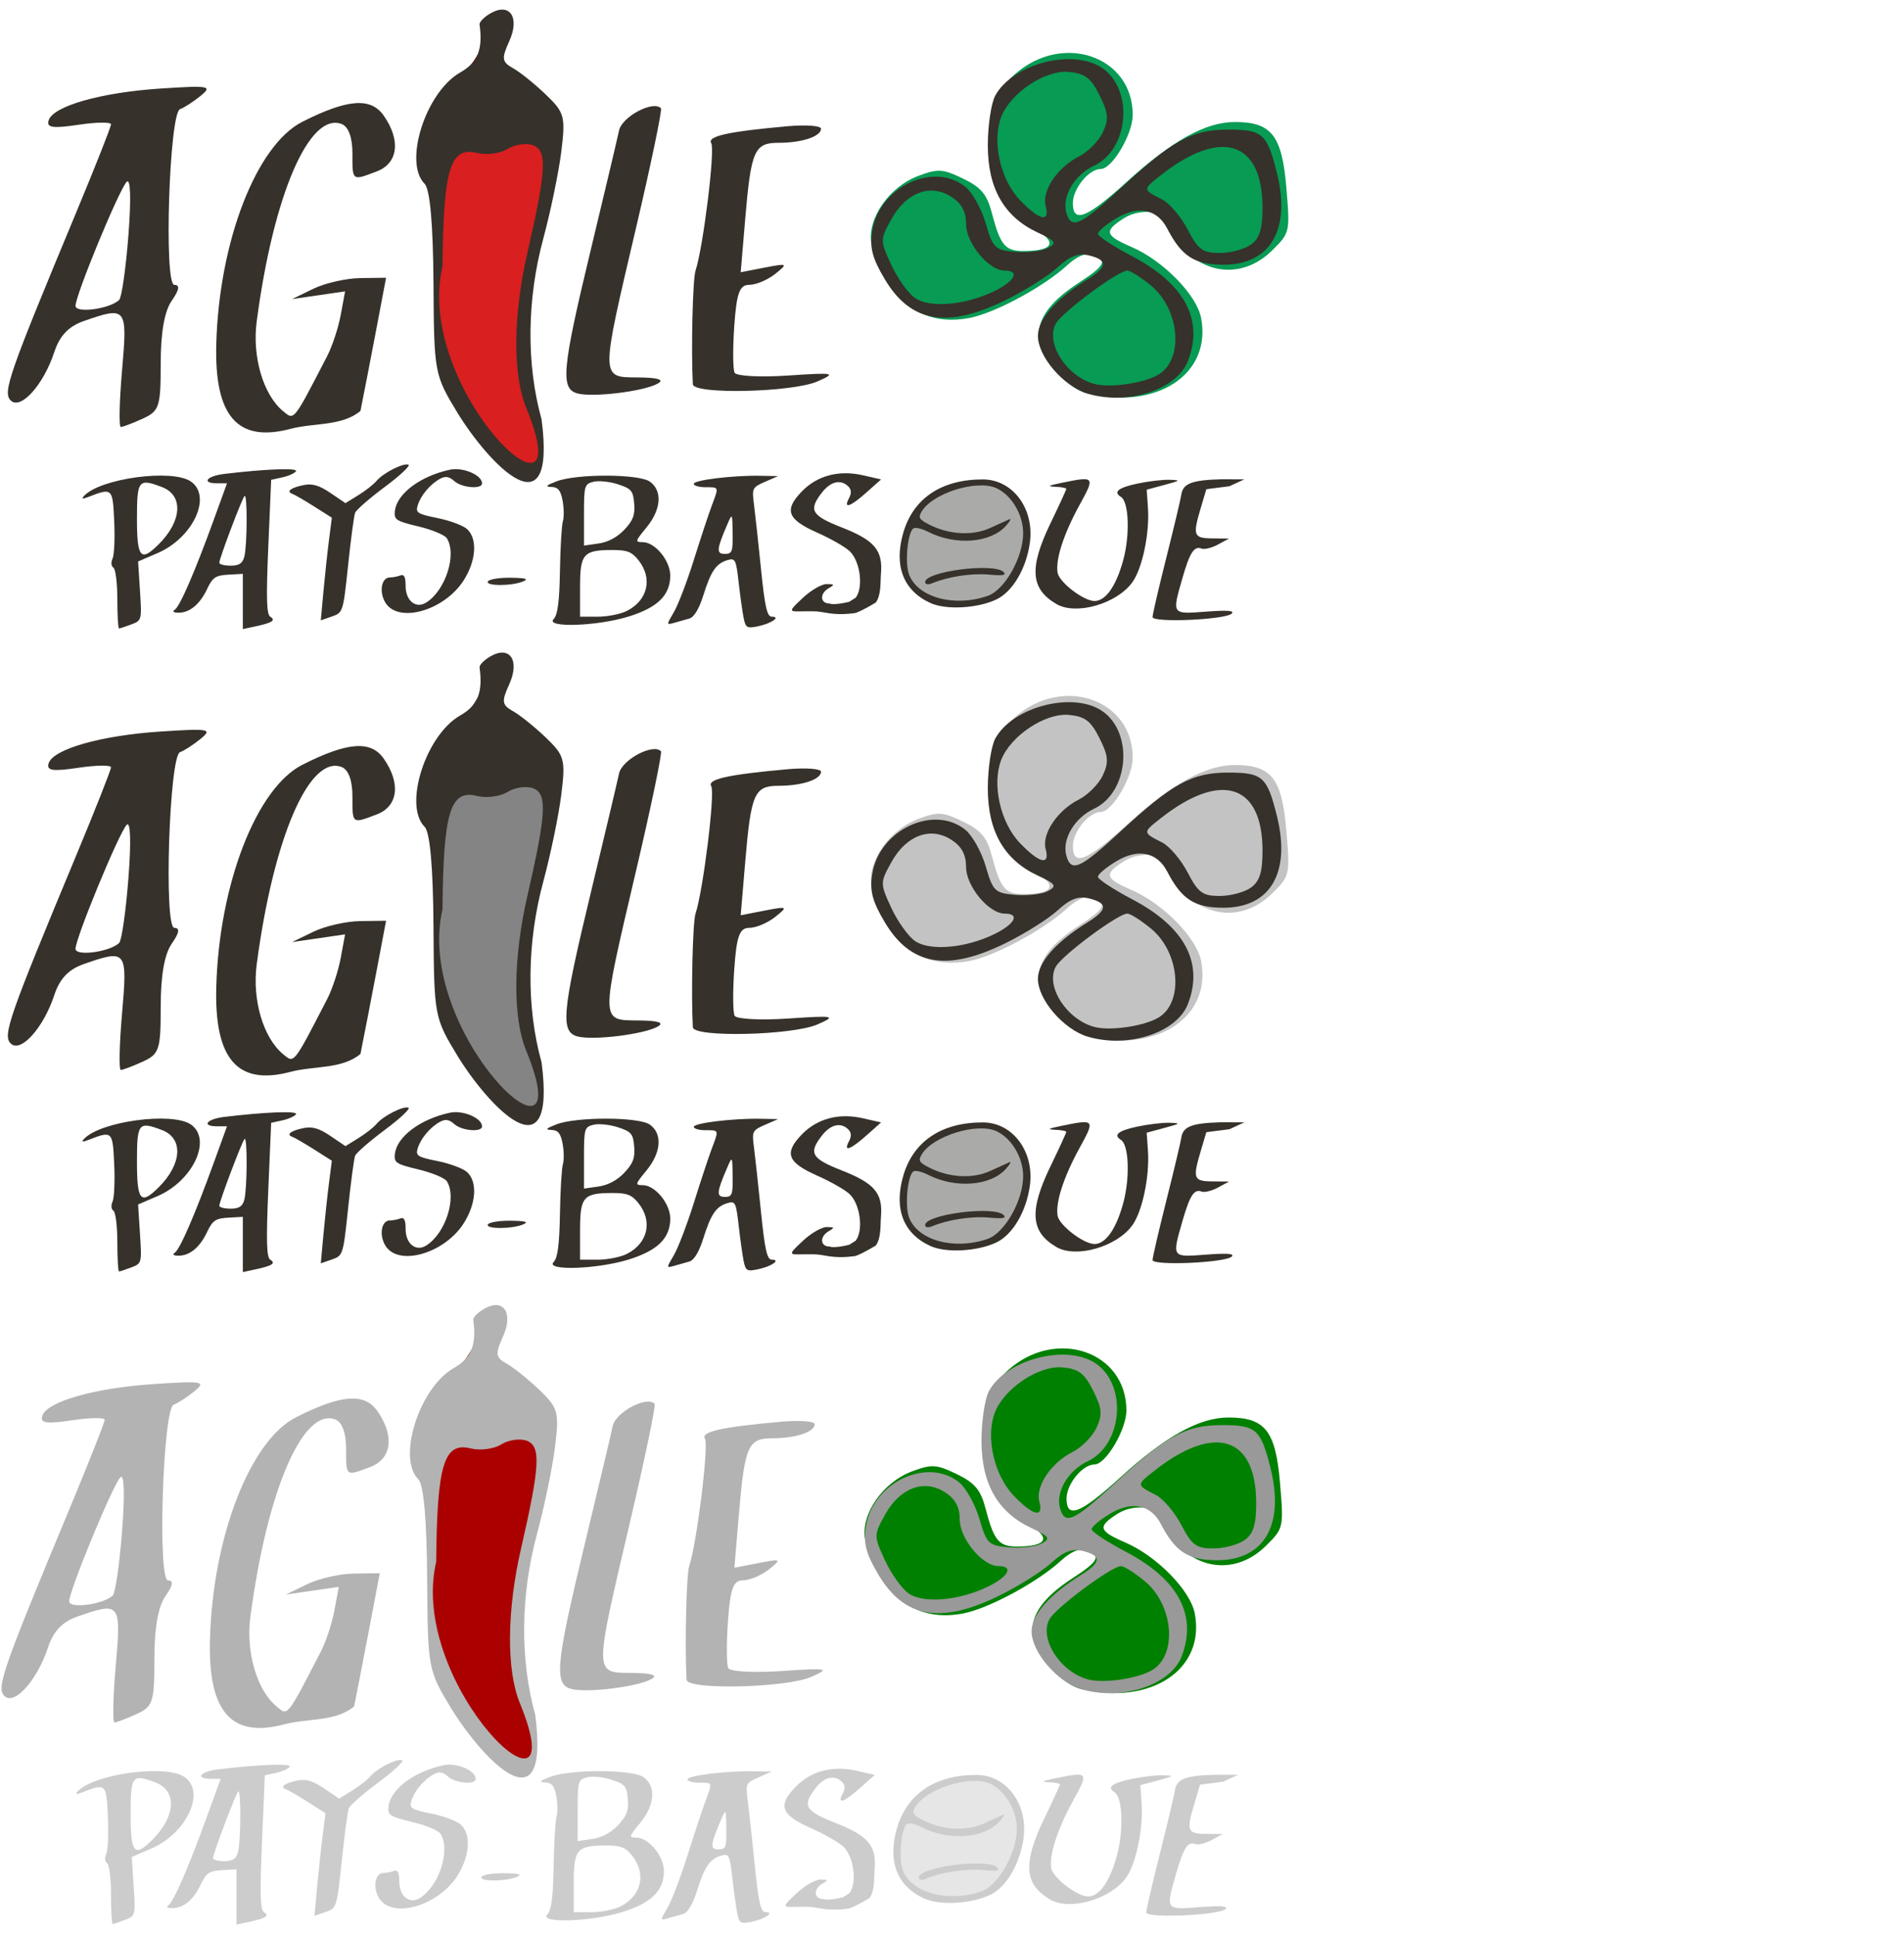 <?xml version="1.0" encoding="UTF-8" standalone="no"?>
<!-- Generator: Adobe Illustrator 17.0.1, SVG Export Plug-In . SVG Version: 6.00 Build 0)  -->

<svg
   xmlns:dc="http://purl.org/dc/elements/1.1/"
   xmlns:cc="http://creativecommons.org/ns#"
   xmlns:rdf="http://www.w3.org/1999/02/22-rdf-syntax-ns#"
   xmlns:svg="http://www.w3.org/2000/svg"
   xmlns="http://www.w3.org/2000/svg"
   xmlns:sodipodi="http://sodipodi.sourceforge.net/DTD/sodipodi-0.dtd"
   xmlns:inkscape="http://www.inkscape.org/namespaces/inkscape"
   version="1.1"
   id="Layer_1"
   x="0px"
   y="0px"
   width="185px"
   height="188px"
   viewBox="0 0 185 188"
   enable-background="new 0 0 185 188"
   xml:space="preserve"
   sodipodi:docname="logos.svg"
   inkscape:version="0.92.1 r15371"><defs
     id="defs233" /><sodipodi:namedview
     pagecolor="#ffffff"
     bordercolor="#666666"
     borderopacity="1"
     objecttolerance="10"
     gridtolerance="10"
     guidetolerance="10"
     inkscape:pageopacity="0"
     inkscape:pageshadow="2"
     inkscape:window-width="1280"
     inkscape:window-height="961"
     id="namedview231"
     showgrid="false"
     showguides="false"
     inkscape:zoom="1.5059463"
     inkscape:cx="139.01365"
     inkscape:cy="213.69246"
     inkscape:window-x="-8"
     inkscape:window-y="-8"
     inkscape:window-maximized="1"
     inkscape:current-layer="g4159" /><g
     id="g3974"
     transform="matrix(1.036,0,0,1.036,85.745,733.514)"><g
       id="g4178"
       transform="matrix(0.854,0,0,0.854,217.043,-127.535)"><g
         id="g4163"
         transform="matrix(1.315,0,0,1.288,78.083,177.07)"><path
           style="fill:#079b54;fill-opacity:1;stroke-width:0.5"
           d="m -235.498,-631.666 c -1.531,-0.368 -3.666,-2.616 -4.021,-4.235 -0.402,-1.832 0.626,-3.47 3.283,-5.228 2.183,-1.445 2.41,-1.915 1.157,-2.395 -0.521,-0.2 -1.315,0.137 -2.126,0.9 -1.954,1.841 -6.099,4.118 -8.221,4.516 -2.795,0.524 -4.997,-0.406 -6.564,-2.774 -0.738,-1.115 -1.455,-2.737 -1.593,-3.605 -0.338,-2.122 1.509,-4.819 3.933,-5.741 1.649,-0.628 2.03,-0.604 3.73,0.232 1.507,0.741 1.998,1.34 2.407,2.933 0.707,2.757 1.114,3.251 2.668,3.242 2.479,-0.014 2.839,-0.751 0.921,-1.883 -2.266,-1.337 -3.245,-2.88 -3.636,-5.732 -0.47,-3.43 0.145,-5.789 1.937,-7.425 3.987,-3.642 9.881,-1.587 9.874,3.442 -0.002,1.635 -1.72,4.603 -2.664,4.603 -1.001,0 -2.336,1.667 -2.336,2.915 0,1.745 1.166,1.278 4.469,-1.79 3.81,-3.539 6.615,-5.127 9.059,-5.127 3.061,0 3.936,1.137 4.303,5.595 0.313,3.8 0.299,3.861 -1.216,5.377 -2.132,2.132 -5.06,2.16 -7.15,0.071 -0.804,-0.804 -1.462,-1.813 -1.462,-2.241 0,-1.185 -2.297,-1.547 -3.755,-0.592 -1.677,1.099 -1.58,1.455 0.669,2.447 2.627,1.159 5.424,4.077 5.793,6.043 0.894,4.764 -3.636,7.853 -9.459,6.452 z"
           id="path3980"
           inkscape:connector-curvature="0"
           sodipodi:nodetypes="cscccsccccccccccsscscccsccccc" /><path
           style="fill:#36312a;stroke-width:0.5"
           d="m -235.498,-631.666 c -2.019,-0.613 -4.168,-3.152 -4.168,-4.925 0,-1.404 1.475,-3.121 4.126,-4.805 1.698,-1.078 1.741,-1.649 0.154,-2.048 -0.902,-0.227 -1.589,0.037 -2.626,1.008 -0.772,0.723 -2.734,1.984 -4.36,2.801 -4.871,2.449 -7.919,1.915 -10.073,-1.766 -1.06,-1.811 -1.286,-2.7 -1.054,-4.157 0.594,-3.741 5.134,-5.919 7.78,-3.732 0.583,0.482 1.348,1.89 1.7,3.13 0.596,2.099 0.767,2.264 2.488,2.408 1.016,0.085 2.238,-0.064 2.716,-0.332 0.752,-0.422 0.635,-0.598 -0.886,-1.324 -2.795,-1.334 -4.155,-3.769 -4.15,-7.431 0.002,-1.698 0.284,-3.606 0.626,-4.24 1.465,-2.718 6.506,-4.037 8.93,-2.337 2.643,1.854 2.227,6.926 -0.684,8.323 -1.626,0.781 -2.682,2.588 -2.32,3.973 0.391,1.495 1.149,1.157 4.497,-2.008 4.356,-4.119 6.01,-5.044 9.014,-5.044 2.886,0 3.262,0.341 4.081,3.7 1.174,4.814 -0.541,7.818 -4.463,7.818 -2.411,0 -3.491,-0.709 -4.697,-3.081 -0.845,-1.663 -2.419,-1.994 -4.23,-0.892 -0.861,0.524 -1.563,1.126 -1.559,1.337 0.005,0.211 1.298,1.076 2.876,1.923 4.374,2.348 5.971,5.416 4.641,8.917 -0.929,2.445 -5.005,3.804 -8.358,2.786 z m 5.916,-1.635 c 2.117,-1.309 1.761,-5.553 -0.636,-7.572 -0.837,-0.705 -1.729,-1.282 -1.982,-1.282 -0.767,0 -5.455,3.552 -5.977,4.53 -0.889,1.664 0.935,4.537 3.263,5.14 1.337,0.346 4.147,-0.084 5.332,-0.816 z m -13.709,-7.112 c 1.717,-0.859 2.149,-1.741 0.853,-1.741 -1.33,0 -3.228,-2.335 -3.228,-3.972 0,-1.057 -0.373,-1.758 -1.234,-2.323 -1.74,-1.142 -3.755,-0.377 -4.993,1.893 -0.959,1.76 -0.96,1.825 -0.033,3.883 0.519,1.151 1.408,2.43 1.976,2.842 1.231,0.892 4.239,0.629 6.66,-0.582 z m 21.411,-3.954 c 0.731,-0.535 0.971,-1.313 0.971,-3.152 0,-5.679 -3.467,-6.808 -8.496,-2.765 -1.53,1.23 -1.531,1.212 0.116,2.07 0.618,0.322 1.579,1.479 2.136,2.572 0.87,1.706 1.244,1.986 2.657,1.986 0.905,0 2.082,-0.32 2.616,-0.711 z m -17.14,-3.294 c -0.336,-1.286 0.976,-3.284 2.763,-4.209 0.769,-0.398 1.674,-1.329 2.011,-2.069 0.512,-1.125 0.467,-1.643 -0.278,-3.167 -0.72,-1.473 -1.207,-1.853 -2.548,-1.982 -1.976,-0.19 -4.876,1.776 -5.661,3.839 -0.787,2.067 -0.074,5.327 1.546,7.062 1.637,1.754 2.547,1.975 2.168,0.526 z"
           id="path3976"
           inkscape:connector-curvature="0"
           sodipodi:nodetypes="ccccccccsccccccccsssscccsscccscccccscccccccccccsccccscsccc" /></g><g
         id="g4154"
         transform="matrix(0.861,0,0,0.861,-39.534,-95.551)"><path
           style="fill:#aaaba9;fill-opacity:1;stroke-width:0.21"
           d="m -242.286,-601.854 c -1.314,-0.404 -2.721,-1.278 -3.336,-2.071 -0.765,-0.988 -1.055,-2.797 -0.754,-4.707 0,0 -0.049,-3.41 2.451,-5.294 1.854,-1.826 6.016,-3.105 8.469,-2.604 2.149,0.439 4.138,2.924 4.446,5.556 0.328,2.798 -2.044,7.522 -4.362,8.689 -1.436,0.723 -5.202,0.958 -6.914,0.431 z"
           id="path4147"
           inkscape:connector-curvature="0"
           sodipodi:nodetypes="csccsccc" /><g
           transform="translate(-199.562,102.684)"
           id="g4036-0-5"><g
             id="g4138"
             transform="translate(-43.936,81.114)"><path
               style="fill:#36312a;stroke-width:0.5"
               d="m 38.492,-800.295 -2.946,0.38 -0.672,2.251 c -1.1,3.682 -0.986,3.998 1.438,4.021 l 2.126,0.02 -1.417,0.768 c -0.779,0.422 -1.719,0.652 -2.089,0.51 -0.943,-0.362 -1.501,0.501 -2.436,3.761 -1.343,4.686 -1.395,4.613 3.007,4.28 2.709,-0.205 3.662,-0.134 3.283,0.246 -0.792,0.792 -10.102,1.198 -10.102,0.441 0,-0.327 0.787,-3.718 1.749,-7.538 0.962,-3.819 1.826,-7.449 1.92,-8.067 0.217,-1.424 1.328,-1.852 5.084,-1.958 l 2.954,0.01 z m -141.85,14.414 c 0,-2.047 -0.226,-3.861 -0.502,-4.032 -0.282,-0.174 -0.329,-0.68 -0.108,-1.155 0.216,-0.465 0.311,-2.612 0.21,-4.772 -0.199,-4.257 -0.223,-4.28 -3.352,-3.066 -0.704,0.273 -0.852,0.228 -0.5,-0.15 2.092,-2.251 11.283,-3.484 13.643,-1.832 2.717,1.903 0.256,7.178 -4.256,9.119 l -2.487,1.07 0.241,3.757 c 0.238,3.711 0.225,3.763 -1.107,4.269 -0.741,0.282 -1.446,0.512 -1.565,0.512 -0.12,0 -0.218,-1.675 -0.218,-3.722 z m 5.302,-7.037 c 2.963,-2.963 3.137,-6.226 0.387,-7.271 -2.996,-1.139 -3.188,-0.897 -3.188,4.025 0,5.031 0.471,5.576 2.801,3.246 z m 10.703,7.318 v -3.52 l -1.872,0.104 c -1.594,0.088 -1.991,0.356 -2.674,1.805 -0.936,1.984 -2.229,3.053 -3.677,3.043 -0.623,-0.005 -0.805,-0.153 -0.461,-0.375 0.656,-0.423 2.574,-4.846 4.987,-11.496 l 1.679,-4.626 h -1.241 c -2.069,0 -1.389,-0.921 0.884,-1.197 5.2,-0.63 9.429,-0.791 9.156,-0.349 -0.159,0.258 -0.937,0.61 -1.728,0.784 l -1.439,0.316 -0.366,8.534 c -0.28,6.527 -0.222,8.623 0.247,8.913 0.746,0.461 0.269,0.777 -1.869,1.235 l -1.626,0.349 z m 0.185,-5.688 c 0.382,-1.424 0.411,-8.14 0.034,-7.763 -0.33,0.33 -3.216,7.963 -3.218,8.513 -0.001,0.206 0.647,0.375 1.44,0.375 1.073,0 1.519,-0.288 1.744,-1.125 z m 63.691,7.777 c -0.154,-0.77 -0.439,-2.813 -0.634,-4.539 -0.327,-2.894 -0.437,-3.114 -1.414,-2.825 -1.459,0.432 -2.113,1.383 -3.095,4.506 -0.544,1.729 -1.176,2.775 -1.779,2.945 -0.515,0.145 -1.388,0.392 -1.94,0.548 -1.001,0.284 -1.001,0.279 -0.027,-1.375 0.537,-0.913 1.682,-3.911 2.544,-6.662 0.862,-2.751 1.887,-5.85 2.278,-6.887 0.923,-2.449 0.951,-2.366 -0.789,-2.366 -0.825,0 -1.5,-0.193 -1.5,-0.429 0,-0.485 4.978,-1.092 8.451,-1.031 l 2.302,0.041 -1.679,0.733 c -1.603,0.699 -1.666,0.828 -1.402,2.835 0.152,1.156 0.555,4.86 0.897,8.229 0.492,4.865 0.776,6.127 1.377,6.127 1.214,0 -0.013,0.857 -1.751,1.223 -1.412,0.297 -1.584,0.197 -1.837,-1.073 z m -1.397,-10.778 c -0.04,-2.6 -0.047,-2.611 -0.688,-1.125 -1.371,3.178 -1.418,3.751 -0.305,3.751 0.919,0 1.029,-0.292 0.993,-2.626 z m -22.83,10.921 c 0.51,-0.51 0.734,-2.222 0.8,-6.127 0.051,-2.981 0.22,-5.833 0.376,-6.338 0.156,-0.505 0.139,-1.687 -0.037,-2.626 -0.246,-1.312 -0.576,-1.716 -1.423,-1.745 -0.853,-0.029 -0.706,-0.191 0.648,-0.712 2.547,-0.981 10.479,-0.962 11.892,0.028 1.646,1.153 1.471,3.559 -0.425,5.86 -1.443,1.75 -1.472,1.865 -0.476,1.865 1.575,0 3.514,2.349 3.514,4.257 0,2.506 -1.608,4.084 -5.331,5.234 -4.007,1.238 -10.684,1.451 -9.537,0.304 z m 9.377,-1.048 c 2.64,-1.365 3.265,-4.128 1.454,-6.429 -0.845,-1.074 -1.452,-1.318 -3.284,-1.318 -3.777,0 -4.182,0.463 -4.182,4.769 v 3.734 h 2.276 c 1.252,0 2.933,-0.34 3.736,-0.755 z m -0.357,-10.336 c 1.108,-1.176 1.371,-1.877 1.25,-3.327 -0.136,-1.638 -0.36,-1.904 -2.067,-2.462 -1.053,-0.344 -2.46,-0.488 -3.126,-0.321 -1.153,0.289 -1.212,0.494 -1.212,4.22 v 3.916 l 1.876,-0.268 c 1.199,-0.171 2.382,-0.806 3.279,-1.758 z m -38.393,7.95 c 0.181,-1.986 0.498,-4.931 0.704,-6.544 l 0.375,-2.934 -2.244,-1.423 c -1.234,-0.783 -2.495,-1.513 -2.801,-1.624 -0.827,-0.298 -0.178,-0.789 1.48,-1.12 1.083,-0.217 1.963,0.046 3.383,1.009 l 1.919,1.302 1.651,-1.021 c 0.908,-0.561 1.941,-1.37 2.296,-1.798 0.849,-1.023 3.39,-2.321 4.087,-2.089 0.303,0.101 -1.046,1.371 -2.997,2.822 -1.951,1.451 -3.665,2.943 -3.808,3.316 -0.143,0.373 -0.545,3.387 -0.893,6.699 -0.625,5.944 -0.652,6.028 -2.057,6.518 l -1.424,0.496 z m 7.951,1.416 c -0.883,-1.348 -0.575,-3.276 0.523,-3.276 0.372,0 0.978,-0.116 1.347,-0.258 0.475,-0.182 0.67,0.203 0.666,1.314 -0.006,1.907 1.293,2.971 2.621,2.146 2.471,-1.537 3.947,-6.13 2.637,-8.203 -0.261,-0.413 -1.889,-1.089 -3.618,-1.503 -2.868,-0.687 -3.132,-0.86 -3.008,-1.974 0.246,-2.2 3.239,-4.445 7.011,-5.259 1.671,-0.361 4.106,0.674 4.106,1.745 0,0.783 -2.59,0.563 -3.545,-0.301 -0.639,-0.578 -1.12,-0.658 -1.796,-0.296 -1.255,0.672 -2.477,2.119 -2.864,3.391 -0.288,0.947 -0.031,1.112 2.528,1.626 1.567,0.315 3.26,0.944 3.762,1.399 1.369,1.239 1.172,4.076 -0.457,6.588 -2.459,3.792 -8.214,5.454 -9.912,2.862 z m 69.479,-0.018 c -3.458,-1.576 -4.688,-4.75 -3.467,-8.948 1.279,-4.399 4.856,-6.804 10.129,-6.811 3.826,-0.005 6.604,3.709 6.022,8.05 -0.441,3.284 -2.186,6.256 -4.255,7.245 -2.417,1.155 -6.428,1.376 -8.429,0.464 z m 7.302,-0.91 c 2.177,-0.752 4.525,-4.903 4.525,-8 0,-2.376 -1.509,-4.889 -3.453,-5.749 -2.461,-1.089 -8.018,0.631 -9.451,2.926 -0.516,0.825 -0.397,1.053 0.895,1.721 2.502,1.294 5.538,1.472 7.773,0.457 1.092,-0.496 2.211,-1.003 2.486,-1.126 0.275,-0.123 0.079,0.25 -0.436,0.83 -1.961,2.21 -6.457,2.554 -9.957,0.763 -0.765,-0.391 -1.596,-0.585 -1.847,-0.429 -0.75,0.463 -1.127,4.407 -0.564,5.885 1.118,2.931 5.771,4.194 10.029,2.723 z m -7.979,-1.755 c 0,-1.37 8.788,-2.501 10.005,-1.288 0.408,0.406 -0.087,0.496 -1.848,0.334 -2.232,-0.205 -5.194,0.246 -7.282,1.108 -0.501,0.207 -0.875,0.141 -0.875,-0.153 z m 16.761,2.802 c -3.326,-1.928 -3.522,-4.616 -0.756,-10.335 1.1,-2.275 2.001,-4.233 2.001,-4.35 0,-0.117 -0.619,-0.239 -1.375,-0.27 -1.099,-0.046 -0.973,-0.141 0.625,-0.471 4.421,-0.914 4.455,-0.876 2.439,2.792 -2.015,3.667 -3.078,6.935 -2.802,8.622 0.201,1.228 3.314,3.62 4.712,3.62 1.431,0 2.771,-1.917 3.675,-5.259 0.866,-3.201 0.71,-7.389 -0.3,-8.013 -1.02,-0.63 -0.361,-1.173 2.054,-1.691 1.389,-0.298 3.246,-0.52 4.126,-0.492 1.49,0.046 1.446,0.091 -0.65,0.656 l -2.251,0.607 0.161,2.289 c 0.228,3.243 -0.701,7.703 -1.976,9.494 -1.96,2.753 -7.168,4.261 -9.682,2.804 z m -72.529,-2.894 c 0.17,-0.275 1.477,-0.484 2.905,-0.465 1.912,0.026 2.333,0.148 1.596,0.465 -1.427,0.613 -4.88,0.613 -4.501,0 z"
               id="path3976-9-4-2"
               inkscape:connector-curvature="0"
               sodipodi:nodetypes="cccccscsscssccccccccccccccssccscccccccscsssccscccccscsccsccccccccsscccscscscccccccsccccssccccccscscccscsccccsccccsccccccsccssccccccccsscscccsccsssccsccccccccccscscscssccsssscscccsccssssss" /><path
               style="fill:#36312a;stroke-width:0.5"
               d="m -14.633,-784.348 c -2.933,-0.052 -3.622,0.459 -1.245,-1.751 1.028,-0.955 2.378,-1.73 3.001,-1.722 1.01,0.014 1.038,0.07 0.257,0.525 -1.189,0.693 -1.108,1.961 0.125,1.961 0,0 0.461,0.261 2.488,-0.223 l 0.832,-0.527 c 0.994,-1.312 0.587,-4.568 -0.737,-5.891 -0.546,-0.546 -2.42,-1.623 -4.164,-2.393 -3.843,-1.696 -4.284,-2.897 -1.943,-5.292 1.964,-2.008 4.712,-2.726 7.766,-2.027 l 2.309,0.528 -1.867,1.661 c -2.073,1.844 -2.979,2.144 -2.226,0.737 0.34,-0.636 0.314,-1.104 -0.082,-1.5 -0.947,-0.947 -2.239,-0.66 -3.341,0.741 -1.782,2.266 -1.396,2.954 2.519,4.49 4.165,1.634 5.232,2.896 4.984,5.891 -0.094,1.131 0.044,2.712 -0.664,3.681 -2.466,1.459 -2.771,1.352 -2.771,1.352 -2.913,0.377 -3.762,-0.26 -5.242,-0.24 z"
               id="path3976-2-4-1-3"
               inkscape:connector-curvature="0"
               sodipodi:nodetypes="cccccccccsccccccscccc" /></g></g></g><g
         transform="matrix(1.559,0,0,1.559,113.847,366.142)"
         id="g4159"><path
           style="fill:#d91f1f;stroke-width:0.465"
           d="m -262.886,-638.753 c -0.787,-0.592 -2.103,-2.254 -2.925,-3.692 -1.478,-2.587 -1.494,-2.68 -1.531,-8.753 -0.024,-3.991 -0.221,-6.334 -0.564,-6.697 -1.358,-1.441 0.07,-6.18 2.26,-7.503 4.163,-5.911 0.998,-4.233 3.355,-0.289 0.446,0.265 1.386,1.067 2.087,1.781 1.183,1.205 1.254,1.481 0.98,3.83 -0.162,1.392 -0.678,4.035 -1.145,5.873 -1.046,4.113 -1.085,8.461 -0.11,12.184 1.126,4.299 0.354,5.346 -2.408,3.266 z"
           id="path3978"
           inkscape:connector-curvature="0"
           sodipodi:nodetypes="cccscccccsc" /><g
           transform="translate(-119.012,139.861)"
           id="g4036-0-7"><path
             sodipodi:nodetypes="csccscsccccccccccccccsscsscccccccccccccccccsscccccscscscccscscsccccccccscssccscsccccccss"
             inkscape:connector-curvature="0"
             id="path3976-9-4-0"
             d="m -158.715,-780.53 c -3.746,1 -5.389,-0.872 -5.248,-5.983 0.199,-7.221 2.828,-13.997 6.066,-15.635 3.176,-1.607 4.818,-1.732 5.726,-0.437 1.219,1.74 1.02,3.36 -0.484,3.931 -1.761,0.669 -1.718,0.701 -1.718,-1.278 0,-1.115 -0.279,-1.873 -0.757,-2.057 -2.284,-0.876 -4.816,5.007 -5.987,13.909 -0.326,2.477 0.459,5.148 1.853,6.304 0.801,0.664 0.701,0.788 3.119,-3.886 0.356,-0.688 0.784,-1.991 0.951,-2.897 l 0.304,-1.647 -1.867,0.272 -1.867,0.272 1.5,-0.728 c 0.825,-0.401 2.315,-0.738 3.311,-0.751 l 1.81,-0.023 -0.688,3.626 c -0.378,1.994 -0.881,4.583 -1.116,5.752 -1.294,1.086 -3.275,0.828 -4.908,1.256 z m 11.75,-1.111 c -1.639,-2.703 -1.657,-2.8 -1.698,-9.144 -0.027,-4.169 -0.246,-6.616 -0.625,-6.996 -1.506,-1.506 0.078,-6.456 2.507,-7.838 1.238,-0.704 1.605,-1.612 1.365,-3.379 -0.025,-0.182 0.335,-0.543 0.798,-0.802 1.351,-0.756 2.049,0.322 1.289,1.99 -0.551,1.21 -0.517,1.449 0.269,1.889 0.495,0.277 1.537,1.114 2.315,1.861 1.313,1.259 1.391,1.547 1.087,4.001 -0.18,1.455 -0.752,4.216 -1.27,6.136 -1.16,4.296 -1.204,8.839 -0.122,12.729 1.071,8.21 -3.724,3.109 -5.916,-0.446 z m 4.845,-0.346 c -0.969,-2.318 -0.941,-6.519 0.072,-10.926 1.332,-5.796 1.408,-7.196 0.414,-7.577 -0.478,-0.183 -1.292,-0.069 -1.809,0.254 -0.517,0.323 -1.482,0.451 -2.143,0.285 -1.895,-0.476 -2.381,1.111 -2.441,7.976 -2.042,8.778 9.934,19.834 5.907,9.989 z m -28.479,-2.674 c 0.385,-4.416 0.316,-4.506 -2.681,-3.461 -1.09,0.38 -1.712,1.032 -2.097,2.199 -0.764,2.315 -2.372,4.095 -3.069,3.398 -0.574,-0.574 -0.147,-1.801 4.623,-13.257 1.344,-3.228 2.443,-6.01 2.443,-6.184 0,-0.173 -1.037,-0.159 -2.305,0.031 -1.803,0.27 -2.258,0.201 -2.087,-0.318 0.33,-1.006 3.708,-1.963 7.894,-2.236 3.426,-0.224 3.669,-0.179 2.805,0.521 -0.52,0.421 -1.17,0.84 -1.443,0.931 -0.759,0.253 -1.153,12.374 -0.402,12.374 0.408,0 0.351,0.351 -0.181,1.112 -0.514,0.734 -0.779,2.235 -0.779,4.421 0,3.061 -0.096,3.353 -1.274,3.89 -0.701,0.319 -1.391,0.58 -1.535,0.58 -0.144,0 -0.104,-1.801 0.088,-4.001 z m -0.206,-4.941 c 0.178,-0.171 0.472,-2.224 0.653,-4.562 0.199,-2.573 0.149,-4.054 -0.127,-3.751 -0.564,0.618 -3.6,7.978 -3.6,8.728 0,0.545 2.413,0.22 3.075,-0.414 z m 32.311,6.589 c -1.245,-0.314 -1.125,-1.66 0.895,-10.05 0.974,-4.044 1.877,-7.856 2.008,-8.47 0.208,-0.975 2.395,-2.138 2.951,-1.568 0.099,0.102 -0.692,3.899 -1.758,8.438 -2.517,10.717 -2.52,10.499 0.155,10.519 1.41,0.01 1.873,0.156 1.375,0.433 -0.976,0.544 -4.505,0.982 -5.627,0.699 z m 8.101,-0.648 c -0.128,-2.428 -0.01,-7.402 0.189,-8.003 0.539,-1.623 1.39,-8.513 1.109,-8.969 -0.306,-0.495 1.16,-0.823 5.356,-1.199 1.307,-0.117 2.376,-0.039 2.376,0.172 0,0.546 -1.343,0.992 -2.988,0.992 -1.711,0 -1.944,0.532 -2.354,5.382 l -0.316,3.734 1.704,-0.331 c 1.602,-0.311 1.646,-0.284 0.733,0.443 -0.534,0.426 -1.357,0.774 -1.829,0.774 -0.688,0 -0.898,0.57 -1.06,2.876 -0.111,1.582 -0.101,3.073 0.022,3.313 0.123,0.241 1.824,0.329 3.781,0.197 3.257,-0.22 3.431,-0.185 2.058,0.415 -1.771,0.774 -8.741,0.934 -8.779,0.201 z"
             style="fill:#36312a;stroke-width:0.5" /></g></g></g><g
       id="g4178-9"
       transform="matrix(0.854,0,0,0.854,217.043,-67.254)"><g
         id="g4163-1"
         transform="matrix(1.315,0,0,1.288,78.083,177.07)"><path
           style="fill:#c3c3c3;fill-opacity:1;stroke-width:0.5"
           d="m -235.498,-631.666 c -1.531,-0.368 -3.666,-2.616 -4.021,-4.235 -0.402,-1.832 0.626,-3.47 3.283,-5.228 2.183,-1.445 2.41,-1.915 1.157,-2.395 -0.521,-0.2 -1.315,0.137 -2.126,0.9 -1.954,1.841 -6.099,4.118 -8.221,4.516 -2.795,0.524 -4.997,-0.406 -6.564,-2.774 -0.738,-1.115 -1.455,-2.737 -1.593,-3.605 -0.338,-2.122 1.509,-4.819 3.933,-5.741 1.649,-0.628 2.03,-0.604 3.73,0.232 1.507,0.741 1.998,1.34 2.407,2.933 0.707,2.757 1.114,3.251 2.668,3.242 2.479,-0.014 2.839,-0.751 0.921,-1.883 -2.266,-1.337 -3.245,-2.88 -3.636,-5.732 -0.47,-3.43 0.145,-5.789 1.937,-7.425 3.987,-3.642 9.881,-1.587 9.874,3.442 -0.002,1.635 -1.72,4.603 -2.664,4.603 -1.001,0 -2.336,1.667 -2.336,2.915 0,1.745 1.166,1.278 4.469,-1.79 3.81,-3.539 6.615,-5.127 9.059,-5.127 3.061,0 3.936,1.137 4.303,5.595 0.313,3.8 0.299,3.861 -1.216,5.377 -2.132,2.132 -5.06,2.16 -7.15,0.071 -0.804,-0.804 -1.462,-1.813 -1.462,-2.241 0,-1.185 -2.297,-1.547 -3.755,-0.592 -1.677,1.099 -1.58,1.455 0.669,2.447 2.627,1.159 5.424,4.077 5.793,6.043 0.894,4.764 -3.636,7.853 -9.459,6.452 z"
           id="path3980-9"
           inkscape:connector-curvature="0"
           sodipodi:nodetypes="cscccsccccccccccsscscccsccccc" /><path
           style="fill:#36312a;stroke-width:0.5"
           d="m -235.498,-631.666 c -2.019,-0.613 -4.168,-3.152 -4.168,-4.925 0,-1.404 1.475,-3.121 4.126,-4.805 1.698,-1.078 1.741,-1.649 0.154,-2.048 -0.902,-0.227 -1.589,0.037 -2.626,1.008 -0.772,0.723 -2.734,1.984 -4.36,2.801 -4.871,2.449 -7.919,1.915 -10.073,-1.766 -1.06,-1.811 -1.286,-2.7 -1.054,-4.157 0.594,-3.741 5.134,-5.919 7.78,-3.732 0.583,0.482 1.348,1.89 1.7,3.13 0.596,2.099 0.767,2.264 2.488,2.408 1.016,0.085 2.238,-0.064 2.716,-0.332 0.752,-0.422 0.635,-0.598 -0.886,-1.324 -2.795,-1.334 -4.155,-3.769 -4.15,-7.431 0.002,-1.698 0.284,-3.606 0.626,-4.24 1.465,-2.718 6.506,-4.037 8.93,-2.337 2.643,1.854 2.227,6.926 -0.684,8.323 -1.626,0.781 -2.682,2.588 -2.32,3.973 0.391,1.495 1.149,1.157 4.497,-2.008 4.356,-4.119 6.01,-5.044 9.014,-5.044 2.886,0 3.262,0.341 4.081,3.7 1.174,4.814 -0.541,7.818 -4.463,7.818 -2.411,0 -3.491,-0.709 -4.697,-3.081 -0.845,-1.663 -2.419,-1.994 -4.23,-0.892 -0.861,0.524 -1.563,1.126 -1.559,1.337 0.005,0.211 1.298,1.076 2.876,1.923 4.374,2.348 5.971,5.416 4.641,8.917 -0.929,2.445 -5.005,3.804 -8.358,2.786 z m 5.916,-1.635 c 2.117,-1.309 1.761,-5.553 -0.636,-7.572 -0.837,-0.705 -1.729,-1.282 -1.982,-1.282 -0.767,0 -5.455,3.552 -5.977,4.53 -0.889,1.664 0.935,4.537 3.263,5.14 1.337,0.346 4.147,-0.084 5.332,-0.816 z m -13.709,-7.112 c 1.717,-0.859 2.149,-1.741 0.853,-1.741 -1.33,0 -3.228,-2.335 -3.228,-3.972 0,-1.057 -0.373,-1.758 -1.234,-2.323 -1.74,-1.142 -3.755,-0.377 -4.993,1.893 -0.959,1.76 -0.96,1.825 -0.033,3.883 0.519,1.151 1.408,2.43 1.976,2.842 1.231,0.892 4.239,0.629 6.66,-0.582 z m 21.411,-3.954 c 0.731,-0.535 0.971,-1.313 0.971,-3.152 0,-5.679 -3.467,-6.808 -8.496,-2.765 -1.53,1.23 -1.531,1.212 0.116,2.07 0.618,0.322 1.579,1.479 2.136,2.572 0.87,1.706 1.244,1.986 2.657,1.986 0.905,0 2.082,-0.32 2.616,-0.711 z m -17.14,-3.294 c -0.336,-1.286 0.976,-3.284 2.763,-4.209 0.769,-0.398 1.674,-1.329 2.011,-2.069 0.512,-1.125 0.467,-1.643 -0.278,-3.167 -0.72,-1.473 -1.207,-1.853 -2.548,-1.982 -1.976,-0.19 -4.876,1.776 -5.661,3.839 -0.787,2.067 -0.074,5.327 1.546,7.062 1.637,1.754 2.547,1.975 2.168,0.526 z"
           id="path3976-9"
           inkscape:connector-curvature="0"
           sodipodi:nodetypes="ccccccccsccccccccsssscccsscccscccccscccccccccccsccccscsccc" /></g><g
         id="g4154-2"
         transform="matrix(0.861,0,0,0.861,-39.534,-95.551)"><path
           style="fill:#aaaba9;fill-opacity:1;stroke-width:0.21"
           d="m -242.286,-601.854 c -1.314,-0.404 -2.721,-1.278 -3.336,-2.071 -0.765,-0.988 -1.055,-2.797 -0.754,-4.707 0,0 -0.049,-3.41 2.451,-5.294 1.854,-1.826 6.016,-3.105 8.469,-2.604 2.149,0.439 4.138,2.924 4.446,5.556 0.328,2.798 -2.044,7.522 -4.362,8.689 -1.436,0.723 -5.202,0.958 -6.914,0.431 z"
           id="path4147-7"
           inkscape:connector-curvature="0"
           sodipodi:nodetypes="csccsccc" /><g
           transform="translate(-199.562,102.684)"
           id="g4036-0-5-2"><g
             id="g4138-9"
             transform="translate(-43.936,81.114)"><path
               style="fill:#36312a;stroke-width:0.5"
               d="m 38.492,-800.295 -2.946,0.38 -0.672,2.251 c -1.1,3.682 -0.986,3.998 1.438,4.021 l 2.126,0.02 -1.417,0.768 c -0.779,0.422 -1.719,0.652 -2.089,0.51 -0.943,-0.362 -1.501,0.501 -2.436,3.761 -1.343,4.686 -1.395,4.613 3.007,4.28 2.709,-0.205 3.662,-0.134 3.283,0.246 -0.792,0.792 -10.102,1.198 -10.102,0.441 0,-0.327 0.787,-3.718 1.749,-7.538 0.962,-3.819 1.826,-7.449 1.92,-8.067 0.217,-1.424 1.328,-1.852 5.084,-1.958 l 2.954,0.01 z m -141.85,14.414 c 0,-2.047 -0.226,-3.861 -0.502,-4.032 -0.282,-0.174 -0.329,-0.68 -0.108,-1.155 0.216,-0.465 0.311,-2.612 0.21,-4.772 -0.199,-4.257 -0.223,-4.28 -3.352,-3.066 -0.704,0.273 -0.852,0.228 -0.5,-0.15 2.092,-2.251 11.283,-3.484 13.643,-1.832 2.717,1.903 0.256,7.178 -4.256,9.119 l -2.487,1.07 0.241,3.757 c 0.238,3.711 0.225,3.763 -1.107,4.269 -0.741,0.282 -1.446,0.512 -1.565,0.512 -0.12,0 -0.218,-1.675 -0.218,-3.722 z m 5.302,-7.037 c 2.963,-2.963 3.137,-6.226 0.387,-7.271 -2.996,-1.139 -3.188,-0.897 -3.188,4.025 0,5.031 0.471,5.576 2.801,3.246 z m 10.703,7.318 v -3.52 l -1.872,0.104 c -1.594,0.088 -1.991,0.356 -2.674,1.805 -0.936,1.984 -2.229,3.053 -3.677,3.043 -0.623,-0.005 -0.805,-0.153 -0.461,-0.375 0.656,-0.423 2.574,-4.846 4.987,-11.496 l 1.679,-4.626 h -1.241 c -2.069,0 -1.389,-0.921 0.884,-1.197 5.2,-0.63 9.429,-0.791 9.156,-0.349 -0.159,0.258 -0.937,0.61 -1.728,0.784 l -1.439,0.316 -0.366,8.534 c -0.28,6.527 -0.222,8.623 0.247,8.913 0.746,0.461 0.269,0.777 -1.869,1.235 l -1.626,0.349 z m 0.185,-5.688 c 0.382,-1.424 0.411,-8.14 0.034,-7.763 -0.33,0.33 -3.216,7.963 -3.218,8.513 -0.001,0.206 0.647,0.375 1.44,0.375 1.073,0 1.519,-0.288 1.744,-1.125 z m 63.691,7.777 c -0.154,-0.77 -0.439,-2.813 -0.634,-4.539 -0.327,-2.894 -0.437,-3.114 -1.414,-2.825 -1.459,0.432 -2.113,1.383 -3.095,4.506 -0.544,1.729 -1.176,2.775 -1.779,2.945 -0.515,0.145 -1.388,0.392 -1.94,0.548 -1.001,0.284 -1.001,0.279 -0.027,-1.375 0.537,-0.913 1.682,-3.911 2.544,-6.662 0.862,-2.751 1.887,-5.85 2.278,-6.887 0.923,-2.449 0.951,-2.366 -0.789,-2.366 -0.825,0 -1.5,-0.193 -1.5,-0.429 0,-0.485 4.978,-1.092 8.451,-1.031 l 2.302,0.041 -1.679,0.733 c -1.603,0.699 -1.666,0.828 -1.402,2.835 0.152,1.156 0.555,4.86 0.897,8.229 0.492,4.865 0.776,6.127 1.377,6.127 1.214,0 -0.013,0.857 -1.751,1.223 -1.412,0.297 -1.584,0.197 -1.837,-1.073 z m -1.397,-10.778 c -0.04,-2.6 -0.047,-2.611 -0.688,-1.125 -1.371,3.178 -1.418,3.751 -0.305,3.751 0.919,0 1.029,-0.292 0.993,-2.626 z m -22.83,10.921 c 0.51,-0.51 0.734,-2.222 0.8,-6.127 0.051,-2.981 0.22,-5.833 0.376,-6.338 0.156,-0.505 0.139,-1.687 -0.037,-2.626 -0.246,-1.312 -0.576,-1.716 -1.423,-1.745 -0.853,-0.029 -0.706,-0.191 0.648,-0.712 2.547,-0.981 10.479,-0.962 11.892,0.028 1.646,1.153 1.471,3.559 -0.425,5.86 -1.443,1.75 -1.472,1.865 -0.476,1.865 1.575,0 3.514,2.349 3.514,4.257 0,2.506 -1.608,4.084 -5.331,5.234 -4.007,1.238 -10.684,1.451 -9.537,0.304 z m 9.377,-1.048 c 2.64,-1.365 3.265,-4.128 1.454,-6.429 -0.845,-1.074 -1.452,-1.318 -3.284,-1.318 -3.777,0 -4.182,0.463 -4.182,4.769 v 3.734 h 2.276 c 1.252,0 2.933,-0.34 3.736,-0.755 z m -0.357,-10.336 c 1.108,-1.176 1.371,-1.877 1.25,-3.327 -0.136,-1.638 -0.36,-1.904 -2.067,-2.462 -1.053,-0.344 -2.46,-0.488 -3.126,-0.321 -1.153,0.289 -1.212,0.494 -1.212,4.22 v 3.916 l 1.876,-0.268 c 1.199,-0.171 2.382,-0.806 3.279,-1.758 z m -38.393,7.95 c 0.181,-1.986 0.498,-4.931 0.704,-6.544 l 0.375,-2.934 -2.244,-1.423 c -1.234,-0.783 -2.495,-1.513 -2.801,-1.624 -0.827,-0.298 -0.178,-0.789 1.48,-1.12 1.083,-0.217 1.963,0.046 3.383,1.009 l 1.919,1.302 1.651,-1.021 c 0.908,-0.561 1.941,-1.37 2.296,-1.798 0.849,-1.023 3.39,-2.321 4.087,-2.089 0.303,0.101 -1.046,1.371 -2.997,2.822 -1.951,1.451 -3.665,2.943 -3.808,3.316 -0.143,0.373 -0.545,3.387 -0.893,6.699 -0.625,5.944 -0.652,6.028 -2.057,6.518 l -1.424,0.496 z m 7.951,1.416 c -0.883,-1.348 -0.575,-3.276 0.523,-3.276 0.372,0 0.978,-0.116 1.347,-0.258 0.475,-0.182 0.67,0.203 0.666,1.314 -0.006,1.907 1.293,2.971 2.621,2.146 2.471,-1.537 3.947,-6.13 2.637,-8.203 -0.261,-0.413 -1.889,-1.089 -3.618,-1.503 -2.868,-0.687 -3.132,-0.86 -3.008,-1.974 0.246,-2.2 3.239,-4.445 7.011,-5.259 1.671,-0.361 4.106,0.674 4.106,1.745 0,0.783 -2.59,0.563 -3.545,-0.301 -0.639,-0.578 -1.12,-0.658 -1.796,-0.296 -1.255,0.672 -2.477,2.119 -2.864,3.391 -0.288,0.947 -0.031,1.112 2.528,1.626 1.567,0.315 3.26,0.944 3.762,1.399 1.369,1.239 1.172,4.076 -0.457,6.588 -2.459,3.792 -8.214,5.454 -9.912,2.862 z m 69.479,-0.018 c -3.458,-1.576 -4.688,-4.75 -3.467,-8.948 1.279,-4.399 4.856,-6.804 10.129,-6.811 3.826,-0.005 6.604,3.709 6.022,8.05 -0.441,3.284 -2.186,6.256 -4.255,7.245 -2.417,1.155 -6.428,1.376 -8.429,0.464 z m 7.302,-0.91 c 2.177,-0.752 4.525,-4.903 4.525,-8 0,-2.376 -1.509,-4.889 -3.453,-5.749 -2.461,-1.089 -8.018,0.631 -9.451,2.926 -0.516,0.825 -0.397,1.053 0.895,1.721 2.502,1.294 5.538,1.472 7.773,0.457 1.092,-0.496 2.211,-1.003 2.486,-1.126 0.275,-0.123 0.079,0.25 -0.436,0.83 -1.961,2.21 -6.457,2.554 -9.957,0.763 -0.765,-0.391 -1.596,-0.585 -1.847,-0.429 -0.75,0.463 -1.127,4.407 -0.564,5.885 1.118,2.931 5.771,4.194 10.029,2.723 z m -7.979,-1.755 c 0,-1.37 8.788,-2.501 10.005,-1.288 0.408,0.406 -0.087,0.496 -1.848,0.334 -2.232,-0.205 -5.194,0.246 -7.282,1.108 -0.501,0.207 -0.875,0.141 -0.875,-0.153 z m 16.761,2.802 c -3.326,-1.928 -3.522,-4.616 -0.756,-10.335 1.1,-2.275 2.001,-4.233 2.001,-4.35 0,-0.117 -0.619,-0.239 -1.375,-0.27 -1.099,-0.046 -0.973,-0.141 0.625,-0.471 4.421,-0.914 4.455,-0.876 2.439,2.792 -2.015,3.667 -3.078,6.935 -2.802,8.622 0.201,1.228 3.314,3.62 4.712,3.62 1.431,0 2.771,-1.917 3.675,-5.259 0.866,-3.201 0.71,-7.389 -0.3,-8.013 -1.02,-0.63 -0.361,-1.173 2.054,-1.691 1.389,-0.298 3.246,-0.52 4.126,-0.492 1.49,0.046 1.446,0.091 -0.65,0.656 l -2.251,0.607 0.161,2.289 c 0.228,3.243 -0.701,7.703 -1.976,9.494 -1.96,2.753 -7.168,4.261 -9.682,2.804 z m -72.529,-2.894 c 0.17,-0.275 1.477,-0.484 2.905,-0.465 1.912,0.026 2.333,0.148 1.596,0.465 -1.427,0.613 -4.88,0.613 -4.501,0 z"
               id="path3976-9-4-2-4"
               inkscape:connector-curvature="0"
               sodipodi:nodetypes="cccccscsscssccccccccccccccssccscccccccscsssccscccccscsccsccccccccsscccscscscccccccsccccssccccccscscccscsccccsccccsccccccsccssccccccccsscscccsccsssccsccccccccccscscscssccsssscscccsccssssss" /><path
               style="fill:#36312a;stroke-width:0.5"
               d="m -14.633,-784.348 c -2.933,-0.052 -3.622,0.459 -1.245,-1.751 1.028,-0.955 2.378,-1.73 3.001,-1.722 1.01,0.014 1.038,0.07 0.257,0.525 -1.189,0.693 -1.108,1.961 0.125,1.961 0,0 0.461,0.261 2.488,-0.223 l 0.832,-0.527 c 0.994,-1.312 0.587,-4.568 -0.737,-5.891 -0.546,-0.546 -2.42,-1.623 -4.164,-2.393 -3.843,-1.696 -4.284,-2.897 -1.943,-5.292 1.964,-2.008 4.712,-2.726 7.766,-2.027 l 2.309,0.528 -1.867,1.661 c -2.073,1.844 -2.979,2.144 -2.226,0.737 0.34,-0.636 0.314,-1.104 -0.082,-1.5 -0.947,-0.947 -2.239,-0.66 -3.341,0.741 -1.782,2.266 -1.396,2.954 2.519,4.49 4.165,1.634 5.232,2.896 4.984,5.891 -0.094,1.131 0.044,2.712 -0.664,3.681 -2.466,1.459 -2.771,1.352 -2.771,1.352 -2.913,0.377 -3.762,-0.26 -5.242,-0.24 z"
               id="path3976-2-4-1-3-6"
               inkscape:connector-curvature="0"
               sodipodi:nodetypes="cccccccccsccccccscccc" /></g></g></g><g
         transform="matrix(1.559,0,0,1.559,113.847,366.142)"
         id="g4159-4"><path
           style="fill:#848484;fill-opacity:1;stroke-width:0.465"
           d="m -262.886,-638.753 c -0.787,-0.592 -2.103,-2.254 -2.925,-3.692 -1.478,-2.587 -1.494,-2.68 -1.531,-8.753 -0.024,-3.991 -0.221,-6.334 -0.564,-6.697 -1.358,-1.441 0.07,-6.18 2.26,-7.503 4.163,-5.911 0.998,-4.233 3.355,-0.289 0.446,0.265 1.386,1.067 2.087,1.781 1.183,1.205 1.254,1.481 0.98,3.83 -0.162,1.392 -0.678,4.035 -1.145,5.873 -1.046,4.113 -1.085,8.461 -0.11,12.184 1.126,4.299 0.354,5.346 -2.408,3.266 z"
           id="path3978-7"
           inkscape:connector-curvature="0"
           sodipodi:nodetypes="cccscccccsc" /><g
           transform="translate(-119.012,139.861)"
           id="g4036-0-7-0"><path
             sodipodi:nodetypes="csccscsccccccccccccccsscsscccccccccccccccccsscccccscscscccscscsccccccccscssccscsccccccss"
             inkscape:connector-curvature="0"
             id="path3976-9-4-0-6"
             d="m -158.715,-780.53 c -3.746,1 -5.389,-0.872 -5.248,-5.983 0.199,-7.221 2.828,-13.997 6.066,-15.635 3.176,-1.607 4.818,-1.732 5.726,-0.437 1.219,1.74 1.02,3.36 -0.484,3.931 -1.761,0.669 -1.718,0.701 -1.718,-1.278 0,-1.115 -0.279,-1.873 -0.757,-2.057 -2.284,-0.876 -4.816,5.007 -5.987,13.909 -0.326,2.477 0.459,5.148 1.853,6.304 0.801,0.664 0.701,0.788 3.119,-3.886 0.356,-0.688 0.784,-1.991 0.951,-2.897 l 0.304,-1.647 -1.867,0.272 -1.867,0.272 1.5,-0.728 c 0.825,-0.401 2.315,-0.738 3.311,-0.751 l 1.81,-0.023 -0.688,3.626 c -0.378,1.994 -0.881,4.583 -1.116,5.752 -1.294,1.086 -3.275,0.828 -4.908,1.256 z m 11.75,-1.111 c -1.639,-2.703 -1.657,-2.8 -1.698,-9.144 -0.027,-4.169 -0.246,-6.616 -0.625,-6.996 -1.506,-1.506 0.078,-6.456 2.507,-7.838 1.238,-0.704 1.605,-1.612 1.365,-3.379 -0.025,-0.182 0.335,-0.543 0.798,-0.802 1.351,-0.756 2.049,0.322 1.289,1.99 -0.551,1.21 -0.517,1.449 0.269,1.889 0.495,0.277 1.537,1.114 2.315,1.861 1.313,1.259 1.391,1.547 1.087,4.001 -0.18,1.455 -0.752,4.216 -1.27,6.136 -1.16,4.296 -1.204,8.839 -0.122,12.729 1.071,8.21 -3.724,3.109 -5.916,-0.446 z m 4.845,-0.346 c -0.969,-2.318 -0.941,-6.519 0.072,-10.926 1.332,-5.796 1.408,-7.196 0.414,-7.577 -0.478,-0.183 -1.292,-0.069 -1.809,0.254 -0.517,0.323 -1.482,0.451 -2.143,0.285 -1.895,-0.476 -2.381,1.111 -2.441,7.976 -2.042,8.778 9.934,19.834 5.907,9.989 z m -28.479,-2.674 c 0.385,-4.416 0.316,-4.506 -2.681,-3.461 -1.09,0.38 -1.712,1.032 -2.097,2.199 -0.764,2.315 -2.372,4.095 -3.069,3.398 -0.574,-0.574 -0.147,-1.801 4.623,-13.257 1.344,-3.228 2.443,-6.01 2.443,-6.184 0,-0.173 -1.037,-0.159 -2.305,0.031 -1.803,0.27 -2.258,0.201 -2.087,-0.318 0.33,-1.006 3.708,-1.963 7.894,-2.236 3.426,-0.224 3.669,-0.179 2.805,0.521 -0.52,0.421 -1.17,0.84 -1.443,0.931 -0.759,0.253 -1.153,12.374 -0.402,12.374 0.408,0 0.351,0.351 -0.181,1.112 -0.514,0.734 -0.779,2.235 -0.779,4.421 0,3.061 -0.096,3.353 -1.274,3.89 -0.701,0.319 -1.391,0.58 -1.535,0.58 -0.144,0 -0.104,-1.801 0.088,-4.001 z m -0.206,-4.941 c 0.178,-0.171 0.472,-2.224 0.653,-4.562 0.199,-2.573 0.149,-4.054 -0.127,-3.751 -0.564,0.618 -3.6,7.978 -3.6,8.728 0,0.545 2.413,0.22 3.075,-0.414 z m 32.311,6.589 c -1.245,-0.314 -1.125,-1.66 0.895,-10.05 0.974,-4.044 1.877,-7.856 2.008,-8.47 0.208,-0.975 2.395,-2.138 2.951,-1.568 0.099,0.102 -0.692,3.899 -1.758,8.438 -2.517,10.717 -2.52,10.499 0.155,10.519 1.41,0.01 1.873,0.156 1.375,0.433 -0.976,0.544 -4.505,0.982 -5.627,0.699 z m 8.101,-0.648 c -0.128,-2.428 -0.01,-7.402 0.189,-8.003 0.539,-1.623 1.39,-8.513 1.109,-8.969 -0.306,-0.495 1.16,-0.823 5.356,-1.199 1.307,-0.117 2.376,-0.039 2.376,0.172 0,0.546 -1.343,0.992 -2.988,0.992 -1.711,0 -1.944,0.532 -2.354,5.382 l -0.316,3.734 1.704,-0.331 c 1.602,-0.311 1.646,-0.284 0.733,0.443 -0.534,0.426 -1.357,0.774 -1.829,0.774 -0.688,0 -0.898,0.57 -1.06,2.876 -0.111,1.582 -0.101,3.073 0.022,3.313 0.123,0.241 1.824,0.329 3.781,0.197 3.257,-0.22 3.431,-0.185 2.058,0.415 -1.771,0.774 -8.741,0.934 -8.779,0.201 z"
             style="fill:#36312a;stroke-width:0.5" /></g></g></g><g
       id="g4178-9-9"
       transform="matrix(0.854,0,0,0.854,216.45,-6.083)"><g
         id="g4163-1-3"
         transform="matrix(1.315,0,0,1.288,78.083,177.07)"><path
           style="fill:#008000;fill-opacity:1;stroke-width:0.5"
           d="m -235.498,-631.666 c -1.531,-0.368 -3.666,-2.616 -4.021,-4.235 -0.402,-1.832 0.626,-3.47 3.283,-5.228 2.183,-1.445 2.41,-1.915 1.157,-2.395 -0.521,-0.2 -1.315,0.137 -2.126,0.9 -1.954,1.841 -6.099,4.118 -8.221,4.516 -2.795,0.524 -4.997,-0.406 -6.564,-2.774 -0.738,-1.115 -1.455,-2.737 -1.593,-3.605 -0.338,-2.122 1.509,-4.819 3.933,-5.741 1.649,-0.628 2.03,-0.604 3.73,0.232 1.507,0.741 1.998,1.34 2.407,2.933 0.707,2.757 1.114,3.251 2.668,3.242 2.479,-0.014 2.839,-0.751 0.921,-1.883 -2.266,-1.337 -3.245,-2.88 -3.636,-5.732 -0.47,-3.43 0.145,-5.789 1.937,-7.425 3.987,-3.642 9.881,-1.587 9.874,3.442 -0.002,1.635 -1.72,4.603 -2.664,4.603 -1.001,0 -2.336,1.667 -2.336,2.915 0,1.745 1.166,1.278 4.469,-1.79 3.81,-3.539 6.615,-5.127 9.059,-5.127 3.061,0 3.936,1.137 4.303,5.595 0.313,3.8 0.299,3.861 -1.216,5.377 -2.132,2.132 -5.06,2.16 -7.15,0.071 -0.804,-0.804 -1.462,-1.813 -1.462,-2.241 0,-1.185 -2.297,-1.547 -3.755,-0.592 -1.677,1.099 -1.58,1.455 0.669,2.447 2.627,1.159 5.424,4.077 5.793,6.043 0.894,4.764 -3.636,7.853 -9.459,6.452 z"
           id="path3980-9-9"
           inkscape:connector-curvature="0"
           sodipodi:nodetypes="cscccsccccccccccsscscccsccccc" /><path
           style="fill:#999999;stroke-width:0.5"
           d="m -235.498,-631.665 c -2.019,-0.613 -4.168,-3.152 -4.168,-4.925 0,-1.404 1.475,-3.121 4.126,-4.805 1.698,-1.078 1.741,-1.649 0.154,-2.048 -0.902,-0.227 -1.589,0.037 -2.626,1.008 -0.772,0.723 -2.734,1.984 -4.36,2.801 -4.871,2.449 -7.919,1.915 -10.073,-1.766 -1.06,-1.811 -1.286,-2.7 -1.054,-4.157 0.594,-3.741 5.134,-5.919 7.78,-3.732 0.583,0.482 1.348,1.89 1.7,3.13 0.596,2.099 0.767,2.264 2.488,2.408 1.016,0.085 2.238,-0.064 2.716,-0.332 0.752,-0.422 0.635,-0.598 -0.886,-1.324 -2.795,-1.334 -4.155,-3.77 -4.15,-7.431 0.002,-1.698 0.284,-3.606 0.626,-4.24 1.465,-2.718 6.506,-4.037 8.93,-2.337 2.643,1.854 2.227,6.926 -0.684,8.323 -1.626,0.781 -2.682,2.588 -2.32,3.973 0.391,1.496 1.149,1.157 4.497,-2.008 4.356,-4.119 6.01,-5.044 9.014,-5.044 2.886,0 3.262,0.341 4.081,3.7 1.174,4.814 -0.541,7.818 -4.463,7.818 -2.411,0 -3.491,-0.709 -4.697,-3.081 -0.845,-1.663 -2.419,-1.994 -4.23,-0.892 -0.861,0.524 -1.563,1.126 -1.559,1.337 0.005,0.211 1.298,1.076 2.876,1.923 4.374,2.348 5.971,5.416 4.641,8.917 -0.929,2.445 -5.005,3.804 -8.358,2.786 z m 5.916,-1.635 c 2.117,-1.309 1.761,-5.553 -0.636,-7.572 -0.837,-0.705 -1.729,-1.282 -1.982,-1.282 -0.767,0 -5.455,3.552 -5.977,4.53 -0.889,1.664 0.935,4.537 3.263,5.14 1.337,0.346 4.147,-0.084 5.332,-0.816 z m -13.709,-7.113 c 1.717,-0.859 2.149,-1.742 0.853,-1.742 -1.33,0 -3.228,-2.335 -3.228,-3.972 0,-1.057 -0.373,-1.758 -1.234,-2.323 -1.74,-1.142 -3.755,-0.377 -4.993,1.893 -0.959,1.76 -0.96,1.825 -0.033,3.883 0.519,1.151 1.408,2.43 1.976,2.842 1.231,0.892 4.239,0.629 6.66,-0.582 z m 21.411,-3.955 c 0.731,-0.535 0.971,-1.313 0.971,-3.152 0,-5.68 -3.467,-6.808 -8.496,-2.765 -1.53,1.23 -1.531,1.212 0.116,2.07 0.618,0.322 1.579,1.479 2.136,2.572 0.87,1.706 1.244,1.986 2.657,1.986 0.905,0 2.082,-0.32 2.616,-0.711 z m -17.14,-3.294 c -0.336,-1.286 0.976,-3.284 2.763,-4.209 0.769,-0.398 1.674,-1.329 2.011,-2.069 0.512,-1.125 0.467,-1.643 -0.278,-3.167 -0.72,-1.473 -1.207,-1.853 -2.548,-1.982 -1.976,-0.19 -4.876,1.776 -5.661,3.839 -0.787,2.067 -0.074,5.327 1.546,7.063 1.637,1.754 2.547,1.975 2.168,0.526 z"
           id="path3976-9-9"
           inkscape:connector-curvature="0"
           sodipodi:nodetypes="ccccccccsccccccccsssscccsscccscccccscccccccccccsccccscsccc" /></g><g
         id="g4154-2-9"
         transform="matrix(0.861,0,0,0.861,-39.534,-95.551)"><path
           style="fill:#e6e6e6;fill-opacity:1;stroke-width:0.21"
           d="m -242.286,-601.854 c -1.314,-0.404 -2.721,-1.278 -3.336,-2.071 -0.765,-0.988 -1.055,-2.797 -0.754,-4.707 0,0 -0.049,-3.41 2.451,-5.294 1.854,-1.826 6.016,-3.105 8.469,-2.604 2.149,0.439 4.138,2.924 4.446,5.556 0.328,2.798 -2.044,7.522 -4.362,8.689 -1.436,0.723 -5.202,0.958 -6.914,0.431 z"
           id="path4147-7-7"
           inkscape:connector-curvature="0"
           sodipodi:nodetypes="csccsccc" /><g
           transform="translate(-199.562,102.684)"
           id="g4036-0-5-2-8"
           style="fill:#cccccc;fill-opacity:1"><g
             id="g4138-9-4"
             transform="translate(-43.936,81.114)"
             style="fill:#cccccc;fill-opacity:1"><path
               style="fill:#cccccc;fill-opacity:1;stroke-width:0.5"
               d="m 38.492,-800.295 -2.946,0.38 -0.672,2.251 c -1.1,3.682 -0.986,3.998 1.438,4.021 l 2.126,0.02 -1.417,0.768 c -0.779,0.422 -1.719,0.652 -2.089,0.51 -0.943,-0.362 -1.501,0.501 -2.436,3.761 -1.343,4.686 -1.395,4.613 3.007,4.28 2.709,-0.205 3.662,-0.134 3.283,0.246 -0.792,0.792 -10.102,1.198 -10.102,0.441 0,-0.327 0.787,-3.718 1.749,-7.538 0.962,-3.819 1.826,-7.449 1.92,-8.067 0.217,-1.424 1.328,-1.852 5.084,-1.958 l 2.954,0.01 z m -141.85,14.414 c 0,-2.047 -0.226,-3.861 -0.502,-4.032 -0.282,-0.174 -0.329,-0.68 -0.108,-1.155 0.216,-0.465 0.311,-2.612 0.21,-4.772 -0.199,-4.257 -0.223,-4.28 -3.352,-3.066 -0.704,0.273 -0.852,0.228 -0.5,-0.15 2.092,-2.251 11.283,-3.484 13.643,-1.832 2.717,1.903 0.256,7.178 -4.256,9.119 l -2.487,1.07 0.241,3.757 c 0.238,3.711 0.225,3.763 -1.107,4.269 -0.741,0.282 -1.446,0.512 -1.565,0.512 -0.12,0 -0.218,-1.675 -0.218,-3.722 z m 5.302,-7.037 c 2.963,-2.963 3.137,-6.226 0.387,-7.271 -2.996,-1.139 -3.188,-0.897 -3.188,4.025 0,5.031 0.471,5.576 2.801,3.246 z m 10.703,7.318 v -3.52 l -1.872,0.104 c -1.594,0.088 -1.991,0.356 -2.674,1.805 -0.936,1.984 -2.229,3.053 -3.677,3.043 -0.623,-0.005 -0.805,-0.153 -0.461,-0.375 0.656,-0.423 2.574,-4.846 4.987,-11.496 l 1.679,-4.626 h -1.241 c -2.069,0 -1.389,-0.921 0.884,-1.197 5.2,-0.63 9.429,-0.791 9.156,-0.349 -0.159,0.258 -0.937,0.61 -1.728,0.784 l -1.439,0.316 -0.366,8.534 c -0.28,6.527 -0.222,8.623 0.247,8.913 0.746,0.461 0.269,0.777 -1.869,1.235 l -1.626,0.349 z m 0.185,-5.688 c 0.382,-1.424 0.411,-8.14 0.034,-7.763 -0.33,0.33 -3.216,7.963 -3.218,8.513 -0.001,0.206 0.647,0.375 1.44,0.375 1.073,0 1.519,-0.288 1.744,-1.125 z m 63.691,7.777 c -0.154,-0.77 -0.439,-2.813 -0.634,-4.539 -0.327,-2.894 -0.437,-3.114 -1.414,-2.825 -1.459,0.432 -2.113,1.383 -3.095,4.506 -0.544,1.729 -1.176,2.775 -1.779,2.945 -0.515,0.145 -1.388,0.392 -1.94,0.548 -1.001,0.284 -1.001,0.279 -0.027,-1.375 0.537,-0.913 1.682,-3.911 2.544,-6.662 0.862,-2.751 1.887,-5.85 2.278,-6.887 0.923,-2.449 0.951,-2.366 -0.789,-2.366 -0.825,0 -1.5,-0.193 -1.5,-0.429 0,-0.485 4.978,-1.092 8.451,-1.031 l 2.302,0.041 -1.679,0.733 c -1.603,0.699 -1.666,0.828 -1.402,2.835 0.152,1.156 0.555,4.86 0.897,8.229 0.492,4.865 0.776,6.127 1.377,6.127 1.214,0 -0.013,0.857 -1.751,1.223 -1.412,0.297 -1.584,0.197 -1.837,-1.073 z m -1.397,-10.778 c -0.04,-2.6 -0.047,-2.611 -0.688,-1.125 -1.371,3.178 -1.418,3.751 -0.305,3.751 0.919,0 1.029,-0.292 0.993,-2.626 z m -22.83,10.921 c 0.51,-0.51 0.734,-2.222 0.8,-6.127 0.051,-2.981 0.22,-5.833 0.376,-6.338 0.156,-0.505 0.139,-1.687 -0.037,-2.626 -0.246,-1.312 -0.576,-1.716 -1.423,-1.745 -0.853,-0.029 -0.706,-0.191 0.648,-0.712 2.547,-0.981 10.479,-0.962 11.892,0.028 1.646,1.153 1.471,3.559 -0.425,5.86 -1.443,1.75 -1.472,1.865 -0.476,1.865 1.575,0 3.514,2.349 3.514,4.257 0,2.506 -1.608,4.084 -5.331,5.234 -4.007,1.238 -10.684,1.451 -9.537,0.304 z m 9.377,-1.048 c 2.64,-1.365 3.265,-4.128 1.454,-6.429 -0.845,-1.074 -1.452,-1.318 -3.284,-1.318 -3.777,0 -4.182,0.463 -4.182,4.769 v 3.734 h 2.276 c 1.252,0 2.933,-0.34 3.736,-0.755 z m -0.357,-10.336 c 1.108,-1.176 1.371,-1.877 1.25,-3.327 -0.136,-1.638 -0.36,-1.904 -2.067,-2.462 -1.053,-0.344 -2.46,-0.488 -3.126,-0.321 -1.153,0.289 -1.212,0.494 -1.212,4.22 v 3.916 l 1.876,-0.268 c 1.199,-0.171 2.382,-0.806 3.279,-1.758 z m -38.393,7.95 c 0.181,-1.986 0.498,-4.931 0.704,-6.544 l 0.375,-2.934 -2.244,-1.423 c -1.234,-0.783 -2.495,-1.513 -2.801,-1.624 -0.827,-0.298 -0.178,-0.789 1.48,-1.12 1.083,-0.217 1.963,0.046 3.383,1.009 l 1.919,1.302 1.651,-1.021 c 0.908,-0.561 1.941,-1.37 2.296,-1.798 0.849,-1.023 3.39,-2.321 4.087,-2.089 0.303,0.101 -1.046,1.371 -2.997,2.822 -1.951,1.451 -3.665,2.943 -3.808,3.316 -0.143,0.373 -0.545,3.387 -0.893,6.699 -0.625,5.944 -0.652,6.028 -2.057,6.518 l -1.424,0.496 z m 7.951,1.416 c -0.883,-1.348 -0.575,-3.276 0.523,-3.276 0.372,0 0.978,-0.116 1.347,-0.258 0.475,-0.182 0.67,0.203 0.666,1.314 -0.006,1.907 1.293,2.971 2.621,2.146 2.471,-1.537 3.947,-6.13 2.637,-8.203 -0.261,-0.413 -1.889,-1.089 -3.618,-1.503 -2.868,-0.687 -3.132,-0.86 -3.008,-1.974 0.246,-2.2 3.239,-4.445 7.011,-5.259 1.671,-0.361 4.106,0.674 4.106,1.745 0,0.783 -2.59,0.563 -3.545,-0.301 -0.639,-0.578 -1.12,-0.658 -1.796,-0.296 -1.255,0.672 -2.477,2.119 -2.864,3.391 -0.288,0.947 -0.031,1.112 2.528,1.626 1.567,0.315 3.26,0.944 3.762,1.399 1.369,1.239 1.172,4.076 -0.457,6.588 -2.459,3.792 -8.214,5.454 -9.912,2.862 z m 69.479,-0.018 c -3.458,-1.576 -4.688,-4.75 -3.467,-8.948 1.279,-4.399 4.856,-6.804 10.129,-6.811 3.826,-0.005 6.604,3.709 6.022,8.05 -0.441,3.284 -2.186,6.256 -4.255,7.245 -2.417,1.155 -6.428,1.376 -8.429,0.464 z m 7.302,-0.91 c 2.177,-0.752 4.525,-4.903 4.525,-8 0,-2.376 -1.509,-4.889 -3.453,-5.749 -2.461,-1.089 -8.018,0.631 -9.451,2.926 -0.516,0.825 -0.397,1.053 0.895,1.721 2.502,1.294 5.538,1.472 7.773,0.457 1.092,-0.496 2.211,-1.003 2.486,-1.126 0.275,-0.123 0.079,0.25 -0.436,0.83 -1.961,2.21 -6.457,2.554 -9.957,0.763 -0.765,-0.391 -1.596,-0.585 -1.847,-0.429 -0.75,0.463 -1.127,4.407 -0.564,5.885 1.118,2.931 5.771,4.194 10.029,2.723 z m -7.979,-1.755 c 0,-1.37 8.788,-2.501 10.005,-1.288 0.408,0.406 -0.087,0.496 -1.848,0.334 -2.232,-0.205 -5.194,0.246 -7.282,1.108 -0.501,0.207 -0.875,0.141 -0.875,-0.153 z m 16.761,2.802 c -3.326,-1.928 -3.522,-4.616 -0.756,-10.335 1.1,-2.275 2.001,-4.233 2.001,-4.35 0,-0.117 -0.619,-0.239 -1.375,-0.27 -1.099,-0.046 -0.973,-0.141 0.625,-0.471 4.421,-0.914 4.455,-0.876 2.439,2.792 -2.015,3.667 -3.078,6.935 -2.802,8.622 0.201,1.228 3.314,3.62 4.712,3.62 1.431,0 2.771,-1.917 3.675,-5.259 0.866,-3.201 0.71,-7.389 -0.3,-8.013 -1.02,-0.63 -0.361,-1.173 2.054,-1.691 1.389,-0.298 3.246,-0.52 4.126,-0.492 1.49,0.046 1.446,0.091 -0.65,0.656 l -2.251,0.607 0.161,2.289 c 0.228,3.243 -0.701,7.703 -1.976,9.494 -1.96,2.753 -7.168,4.261 -9.682,2.804 z m -72.529,-2.894 c 0.17,-0.275 1.477,-0.484 2.905,-0.465 1.912,0.026 2.333,0.148 1.596,0.465 -1.427,0.613 -4.88,0.613 -4.501,0 z"
               id="path3976-9-4-2-4-0"
               inkscape:connector-curvature="0"
               sodipodi:nodetypes="cccccscsscssccccccccccccccssccscccccccscsssccscccccscsccsccccccccsscccscscscccccccsccccssccccccscscccscsccccsccccsccccccsccssccccccccsscscccsccsssccsccccccccccscscscssccsssscscccsccssssss" /><path
               style="fill:#cccccc;fill-opacity:1;stroke-width:0.5"
               d="m -14.633,-784.348 c -2.933,-0.052 -3.622,0.459 -1.245,-1.751 1.028,-0.955 2.378,-1.73 3.001,-1.722 1.01,0.014 1.038,0.07 0.257,0.525 -1.189,0.693 -1.108,1.961 0.125,1.961 0,0 0.461,0.261 2.488,-0.223 l 0.832,-0.527 c 0.994,-1.312 0.587,-4.568 -0.737,-5.891 -0.546,-0.546 -2.42,-1.623 -4.164,-2.393 -3.843,-1.696 -4.284,-2.897 -1.943,-5.292 1.964,-2.008 4.712,-2.726 7.766,-2.027 l 2.309,0.528 -1.867,1.661 c -2.073,1.844 -2.979,2.144 -2.226,0.737 0.34,-0.636 0.314,-1.104 -0.082,-1.5 -0.947,-0.947 -2.239,-0.66 -3.341,0.741 -1.782,2.266 -1.396,2.954 2.519,4.49 4.165,1.634 5.232,2.896 4.984,5.891 -0.094,1.131 0.044,2.712 -0.664,3.681 -2.466,1.459 -2.771,1.352 -2.771,1.352 -2.913,0.377 -3.762,-0.26 -5.242,-0.24 z"
               id="path3976-2-4-1-3-6-6"
               inkscape:connector-curvature="0"
               sodipodi:nodetypes="cccccccccsccccccscccc" /></g></g></g><g
         transform="matrix(1.559,0,0,1.559,113.847,366.142)"
         id="g4159-4-9"><path
           style="fill:#aa0000;stroke-width:0.465"
           d="m -262.886,-638.753 c -0.787,-0.592 -2.103,-2.254 -2.925,-3.692 -1.478,-2.587 -1.494,-2.68 -1.531,-8.753 -0.024,-3.991 -0.221,-6.334 -0.564,-6.697 -1.358,-1.441 0.07,-6.18 2.26,-7.503 4.163,-5.911 0.998,-4.233 3.355,-0.289 0.446,0.265 1.386,1.067 2.087,1.781 1.183,1.205 1.254,1.481 0.98,3.83 -0.162,1.392 -0.678,4.035 -1.145,5.873 -1.046,4.113 -1.085,8.461 -0.11,12.184 1.126,4.299 0.354,5.346 -2.408,3.266 z"
           id="path3978-7-7"
           inkscape:connector-curvature="0"
           sodipodi:nodetypes="cccscccccsc" /><g
           transform="translate(-119.012,139.861)"
           id="g4036-0-7-0-0"
           style="fill:#b3b3b3"><path
             sodipodi:nodetypes="csccscsccccccccccccccsscsscccccccccccccccccsscccccscscscccscscsccccccccscssccscsccccccss"
             inkscape:connector-curvature="0"
             id="path3976-9-4-0-6-3"
             d="m -158.715,-780.53 c -3.746,1 -5.389,-0.872 -5.248,-5.983 0.199,-7.221 2.828,-13.997 6.066,-15.635 3.176,-1.607 4.818,-1.732 5.726,-0.437 1.219,1.74 1.02,3.36 -0.484,3.931 -1.761,0.669 -1.718,0.701 -1.718,-1.278 0,-1.115 -0.279,-1.873 -0.757,-2.057 -2.284,-0.876 -4.816,5.007 -5.987,13.909 -0.326,2.477 0.459,5.148 1.853,6.304 0.801,0.664 0.701,0.788 3.119,-3.886 0.356,-0.688 0.784,-1.991 0.951,-2.897 l 0.304,-1.647 -1.867,0.272 -1.867,0.272 1.5,-0.728 c 0.825,-0.401 2.315,-0.738 3.311,-0.751 l 1.81,-0.023 -0.688,3.626 c -0.378,1.994 -0.881,4.583 -1.116,5.752 -1.294,1.086 -3.275,0.828 -4.908,1.256 z m 11.75,-1.111 c -1.639,-2.703 -1.657,-2.8 -1.698,-9.144 -0.027,-4.169 -0.246,-6.616 -0.625,-6.996 -1.506,-1.506 0.078,-6.456 2.507,-7.838 1.238,-0.704 1.605,-1.612 1.365,-3.379 -0.025,-0.182 0.335,-0.543 0.798,-0.802 1.351,-0.756 2.049,0.322 1.289,1.99 -0.551,1.21 -0.517,1.449 0.269,1.889 0.495,0.277 1.537,1.114 2.315,1.861 1.313,1.259 1.391,1.547 1.087,4.001 -0.18,1.455 -0.752,4.216 -1.27,6.136 -1.16,4.296 -1.204,8.839 -0.122,12.729 1.071,8.21 -3.724,3.109 -5.916,-0.446 z m 4.845,-0.346 c -0.969,-2.318 -0.941,-6.519 0.072,-10.926 1.332,-5.796 1.408,-7.196 0.414,-7.577 -0.478,-0.183 -1.292,-0.069 -1.809,0.254 -0.517,0.323 -1.482,0.451 -2.143,0.285 -1.895,-0.476 -2.381,1.111 -2.441,7.976 -2.042,8.778 9.934,19.834 5.907,9.989 z m -28.479,-2.674 c 0.385,-4.416 0.316,-4.506 -2.681,-3.461 -1.09,0.38 -1.712,1.032 -2.097,2.199 -0.764,2.315 -2.372,4.095 -3.069,3.398 -0.574,-0.574 -0.147,-1.801 4.623,-13.257 1.344,-3.228 2.443,-6.01 2.443,-6.184 0,-0.173 -1.037,-0.159 -2.305,0.031 -1.803,0.27 -2.258,0.201 -2.087,-0.318 0.33,-1.006 3.708,-1.963 7.894,-2.236 3.426,-0.224 3.669,-0.179 2.805,0.521 -0.52,0.421 -1.17,0.84 -1.443,0.931 -0.759,0.253 -1.153,12.374 -0.402,12.374 0.408,0 0.351,0.351 -0.181,1.112 -0.514,0.734 -0.779,2.235 -0.779,4.421 0,3.061 -0.096,3.353 -1.274,3.89 -0.701,0.319 -1.391,0.58 -1.535,0.58 -0.144,0 -0.104,-1.801 0.088,-4.001 z m -0.206,-4.941 c 0.178,-0.171 0.472,-2.224 0.653,-4.562 0.199,-2.573 0.149,-4.054 -0.127,-3.751 -0.564,0.618 -3.6,7.978 -3.6,8.728 0,0.545 2.413,0.22 3.075,-0.414 z m 32.311,6.589 c -1.245,-0.314 -1.125,-1.66 0.895,-10.05 0.974,-4.044 1.877,-7.856 2.008,-8.47 0.208,-0.975 2.395,-2.138 2.951,-1.568 0.099,0.102 -0.692,3.899 -1.758,8.438 -2.517,10.717 -2.52,10.499 0.155,10.519 1.41,0.01 1.873,0.156 1.375,0.433 -0.976,0.544 -4.505,0.982 -5.627,0.699 z m 8.101,-0.648 c -0.128,-2.428 -0.01,-7.402 0.189,-8.003 0.539,-1.623 1.39,-8.513 1.109,-8.969 -0.306,-0.495 1.16,-0.823 5.356,-1.199 1.307,-0.117 2.376,-0.039 2.376,0.172 0,0.546 -1.343,0.992 -2.988,0.992 -1.711,0 -1.944,0.532 -2.354,5.382 l -0.316,3.734 1.704,-0.331 c 1.602,-0.311 1.646,-0.284 0.733,0.443 -0.534,0.426 -1.357,0.774 -1.829,0.774 -0.688,0 -0.898,0.57 -1.06,2.876 -0.111,1.582 -0.101,3.073 0.022,3.313 0.123,0.241 1.824,0.329 3.781,0.197 3.257,-0.22 3.431,-0.185 2.058,0.415 -1.771,0.774 -8.741,0.934 -8.779,0.201 z"
             style="fill:#b3b3b3;stroke-width:0.5" /></g></g></g></g></svg>

